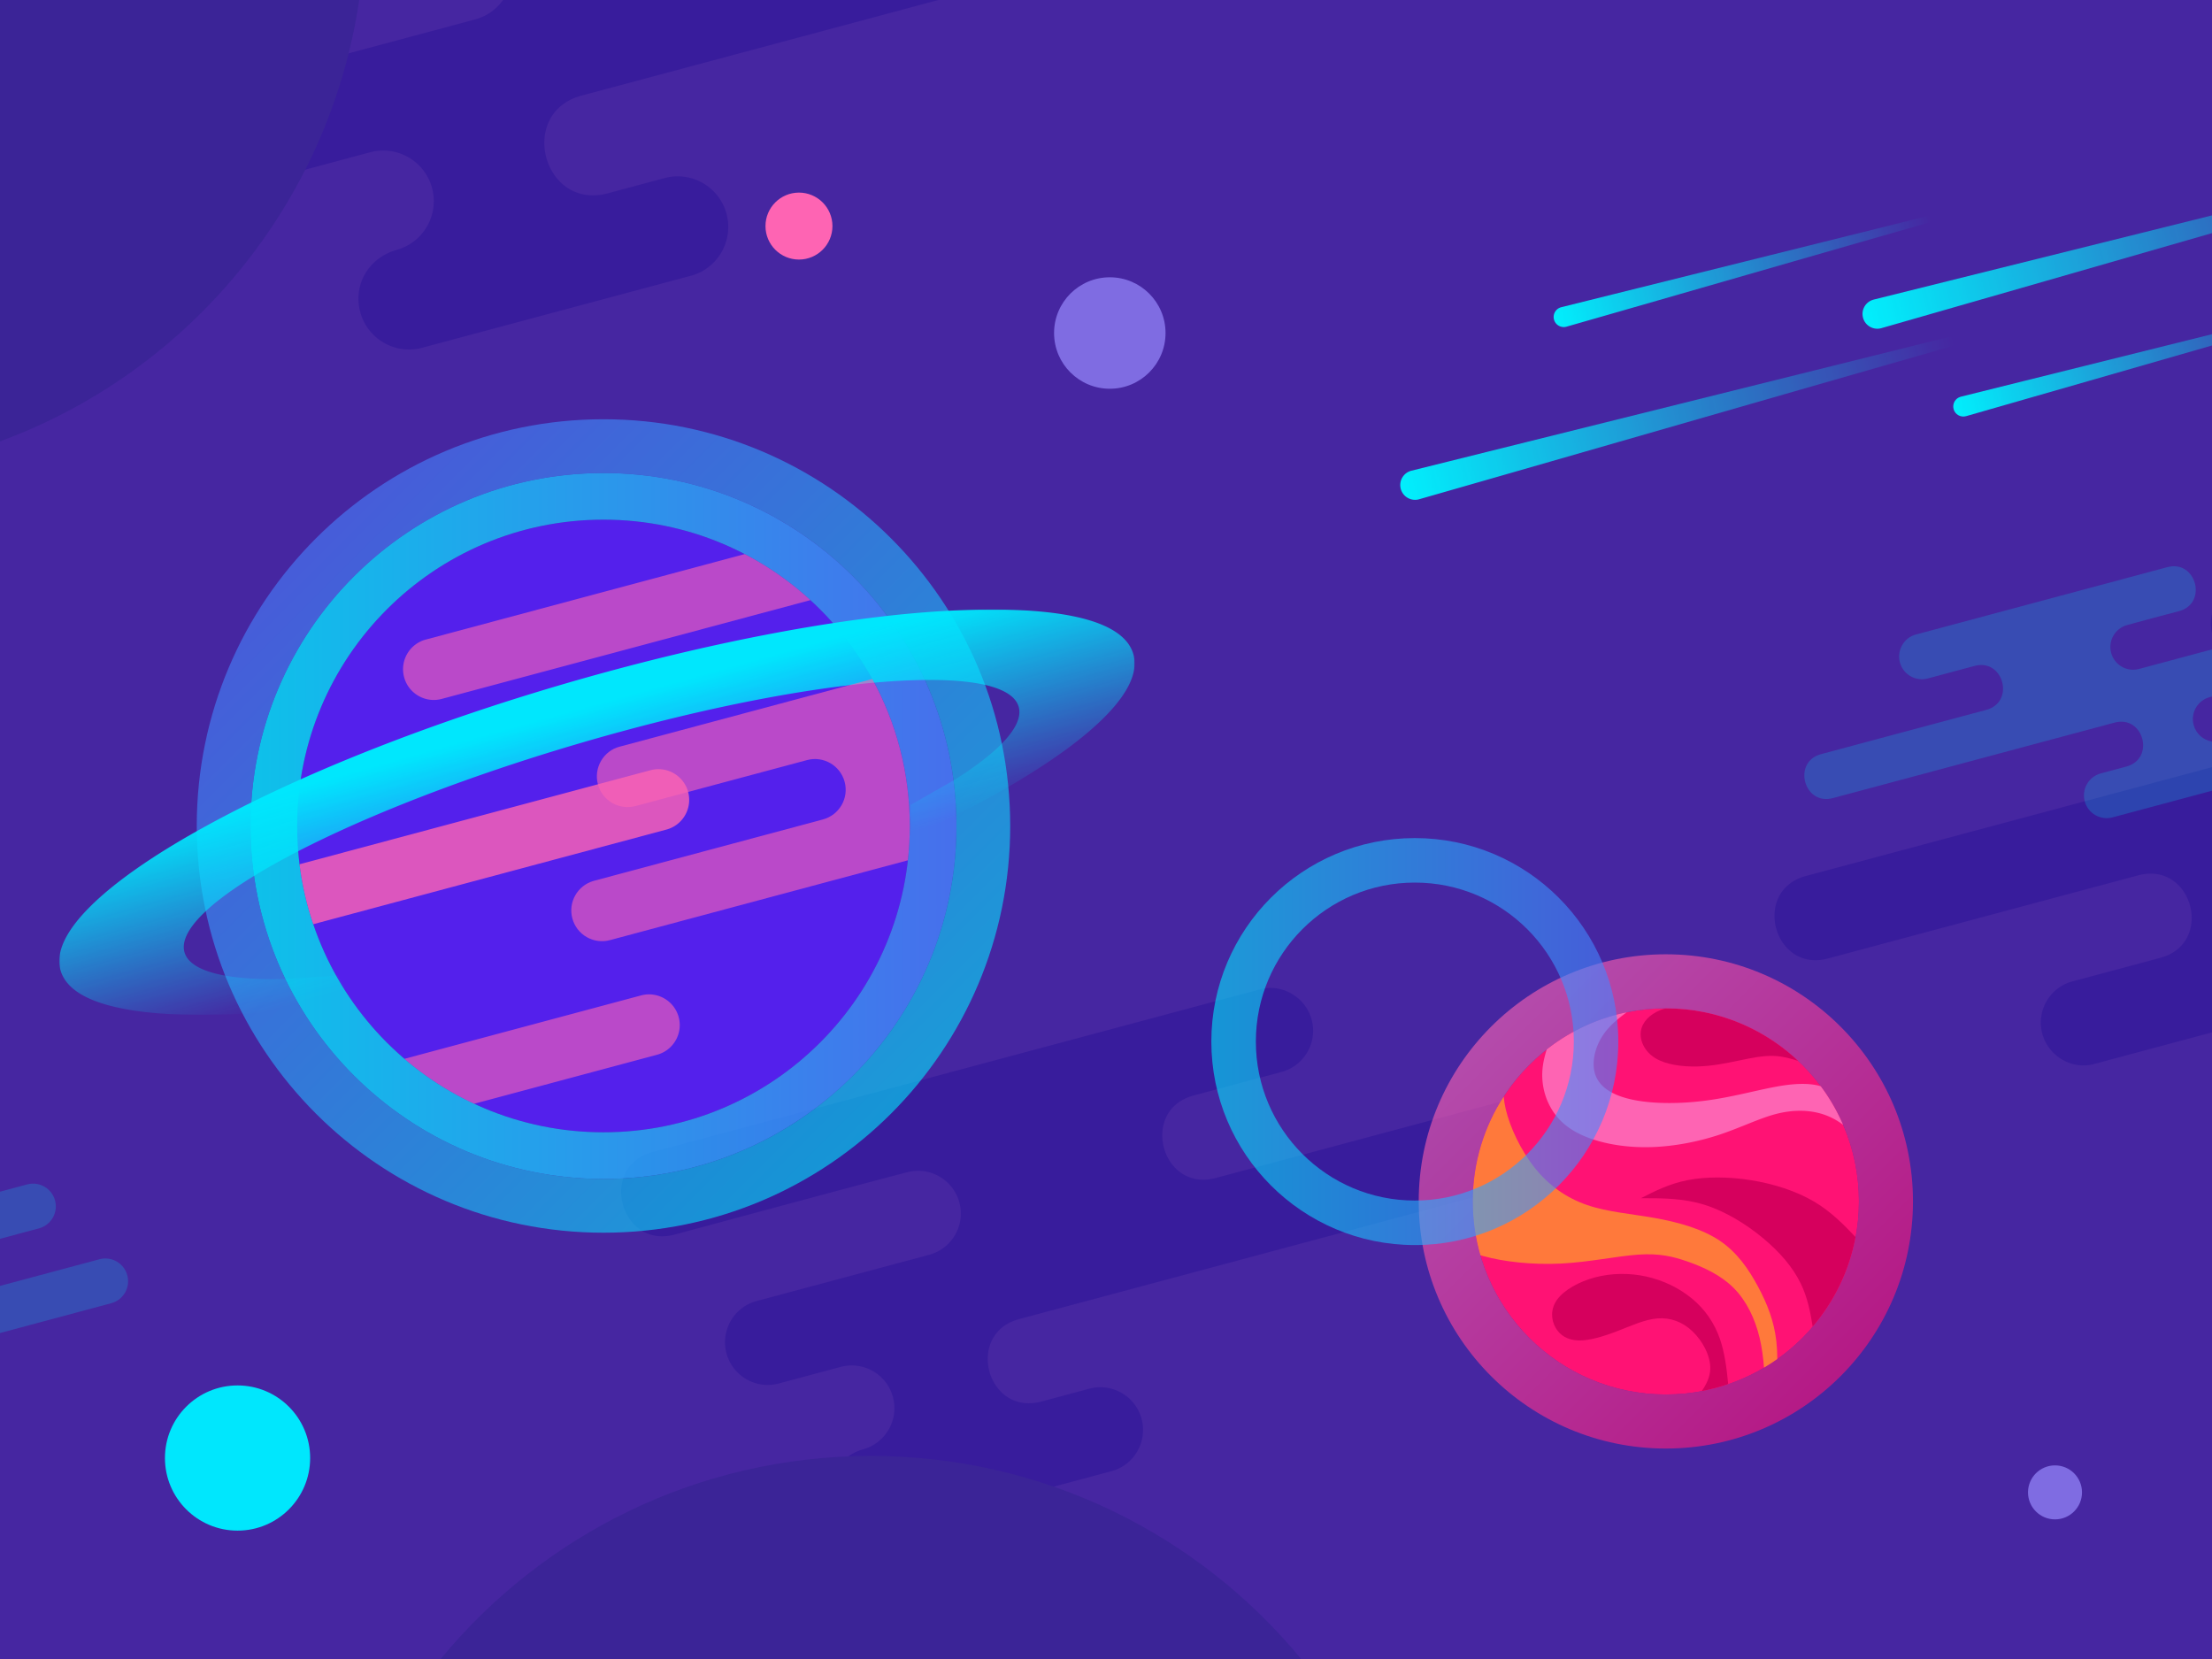 <svg xmlns="http://www.w3.org/2000/svg" xml:space="preserve" width="2000" height="1500" style="shape-rendering:geometricPrecision;text-rendering:geometricPrecision;image-rendering:optimizeQuality;fill-rule:evenodd;clip-rule:evenodd" xmlns:xlink="http://www.w3.org/1999/xlink"><defs><mask id="id0"><linearGradient id="id1" gradientUnits="userSpaceOnUse" x1="1266.52" y1="442.01" x2="1766.69" y2="307.99"><stop offset="0" style="stop-opacity:1;stop-color:white"/><stop offset="1" style="stop-opacity:0;stop-color:white"/></linearGradient><path style="fill:url(#id1)" d="M1264.88 303.52h503.14v149.59h-503.14z"/></mask><mask id="id2"><linearGradient id="id3" gradientUnits="userSpaceOnUse" x1="1405.07" y1="288.96" x2="1745.89" y2="197.63"><stop offset="0" style="stop-opacity:1;stop-color:white"/><stop offset="1" style="stop-opacity:0;stop-color:white"/></linearGradient><path style="fill:url(#id3)" d="M1403.57 194.21h343.61V296.9h-343.61z"/></mask><mask id="id4"><linearGradient id="id5" gradientUnits="userSpaceOnUse" x1="1766.36" y1="369.88" x2="2107.19" y2="278.55"><stop offset="0" style="stop-opacity:1;stop-color:white"/><stop offset="1" style="stop-opacity:0;stop-color:white"/></linearGradient><path style="fill:url(#id5)" d="M1764.87 300.99h236.31v76.82h-236.31z"/></mask><mask id="id6"><linearGradient id="id7" gradientUnits="userSpaceOnUse" x1="1684.47" y1="287.31" x2="2184.64" y2="153.29"><stop offset="0" style="stop-opacity:1;stop-color:white"/><stop offset="1" style="stop-opacity:0;stop-color:white"/></linearGradient><path style="fill:url(#id7)" d="M1682.83 193.57h318.35v104.84h-318.35z"/></mask><mask id="id8"><radialGradient id="id9" gradientUnits="userSpaceOnUse" cx="0" cy="0" r="0" fx="0" fy="0"><stop offset="0" style="stop-opacity:1;stop-color:white"/><stop offset=".839" style="stop-opacity:.502;stop-color:white"/><stop offset="1" style="stop-opacity:0;stop-color:white"/></radialGradient><path style="fill:url(#id9)" d="M-1.18-1.18h425.4v504.01H-1.18z"/></mask><mask id="id10"><radialGradient id="id11" gradientUnits="userSpaceOnUse" cx="278.53" cy="1219.04" r="0" fx="278.53" fy="1219.04"><stop offset="0" style="stop-opacity:1;stop-color:white"/><stop offset=".839" style="stop-opacity:.502;stop-color:white"/><stop offset="1" style="stop-opacity:0;stop-color:white"/></radialGradient><path style="fill:url(#id11)" d="M277.35 1217.86h1020.17v283.32H277.35z"/></mask><mask id="id12"><linearGradient id="id13" gradientUnits="userSpaceOnUse" x1="514.59" y1="644.2" x2="564.88" y2="824.58"><stop offset="0" style="stop-opacity:1;stop-color:white"/><stop offset="1" style="stop-opacity:0;stop-color:white"/></linearGradient><path style="fill:url(#id13)" d="M53.58 551.11h972.31v366.56H53.58z"/></mask><linearGradient id="id14" gradientUnits="userSpaceOnUse" x1="1095.25" y1="941.74" x2="1463.22" y2="941.74"><stop offset="0" style="stop-opacity:1;stop-color:#00e7fd"/><stop offset="1" style="stop-opacity:1;stop-color:#4781ff"/></linearGradient><linearGradient id="id15" gradientUnits="userSpaceOnUse" xlink:href="#id14" x1="805.67" y1="1006.85" x2="285.61" y2="486.78"/><linearGradient id="id16" gradientUnits="userSpaceOnUse" x1="1664.18" y1="1244.26" x2="1348.19" y2="928.27"><stop offset="0" style="stop-opacity:1;stop-color:#ff1274"/><stop offset="1" style="stop-opacity:1;stop-color:#fe64b3"/></linearGradient><linearGradient id="id17" gradientUnits="userSpaceOnUse" xlink:href="#id14" x1="226.5" y1="746.82" x2="864.78" y2="746.81"/><style>.fil3{fill:#00e7fd}.fil5{fill:#01f0fd}.fil1{fill:#381c9c}.fil8{fill:#3b2497}.fil15{fill:#d6005d}.fil7{fill:#fe64b3}.fil2{fill:#00e7fd;fill-opacity:.2}.fil12{fill:#fe64b3;fill-opacity:.6}</style></defs><g id="Camada_x0020_1"><g id="_2261878549376"><path style="fill:#4626a1" d="M0 0h2000v1500H0z"/><path class="fil1" d="M2000 554.92v17.49c-1.38-5.94-1.3-11.9 0-17.49zm0 138.72v239.82l-106.05 28.42c-20.44 5.87-41.95-6.93-47.4-27.27-5.49-20.46 6.54-41.49 26.89-47.18l79.87-21.4c49.07-13.14 29.21-87.77-20.11-74.55l-280.46 75.15c-49.09 13.15-69.18-61.41-19.87-74.62L2000 693.64zM454.82 0H848.5L525.7 86.49c-57.77 15.48-34.95 103.23 23.19 88.47l52.49-14.07c24.24-6.22 49.03 8.23 55.52 32.46 6.57 24.53-8.2 49.77-32.48 56.04L381.7 314.43c-24.39 6.54-49.47-7.94-56-32.33-6.56-24.47 7.36-48.95 33.09-56.21 24.11-6.73 38.35-31.64 31.86-55.87-6.49-24.23-31.28-38.68-55.52-32.46l-67.2 18.01c-24.25 6.22-49.03-8.23-55.53-32.46-6.49-24.24 7.75-49.14 31.86-55.88l185.65-49.74A45.531 45.531 0 0 0 454.82 0zM1185.95 921.95c5.48 20.46-6.55 41.49-26.9 47.17l-79.87 21.4c-49.07 13.15-29.2 87.77 20.11 74.56l280.47-75.15c49.08-13.15 69.17 61.4 19.86 74.61L921.4 1192.68c-48.78 13.07-29.51 87.16 19.59 74.7l44.31-11.88c20.47-5.25 41.4 6.95 46.88 27.41 5.55 20.71-6.92 42.02-27.42 47.32l-204.95 54.92c-20.6 5.52-41.77-6.71-47.29-27.3-5.53-20.67 6.22-41.33 27.95-47.46 20.36-5.69 32.38-26.72 26.9-47.18-5.48-20.46-26.41-32.66-46.88-27.41l-56.74 15.2c-20.47 5.26-41.4-6.94-46.89-27.4-5.48-20.47 6.55-41.5 26.9-47.18l156.76-42c20.35-5.69 32.38-26.72 26.9-47.18-5.49-20.46-26.42-32.66-46.89-27.41-29.46 7.51-181.22 48.56-210.61 56.43-49.11 13.16-69.09-61.43-19.99-74.58l548.61-147c20.45-5.87 41.96 6.92 47.41 27.27z"/><path class="fil2" d="M2000 587.16v42.59l-2.27.61c-10.85 3.03-17.25 14.24-14.33 25.14 2.16 8.08 8.85 13.74 16.6 14.99v44.45l-89.83 24.07c-10.86 3.01-22.3-3.5-25.25-14.53-2.93-10.9 3.48-22.11 14.33-25.14l23.61-6.32c25.97-7.33 15.12-46.65-10.87-39.69l-254.78 68.28c-26.28 7.03-36.87-32.72-10.72-39.73l149.43-40.04c26.28-7.04 15.57-46.76-10.58-39.75l-42.55 11.4c-10.91 2.8-22.06-3.7-24.98-14.6-2.9-10.84 3.61-22.47 14.61-25.21l227.16-60.87c26.16-7.01 36.81 32.73 10.65 39.74-15.66 4.19-31.49 8.23-47.08 12.61-10.85 3.03-17.26 14.24-14.33 25.14 2.92 10.9 14.07 17.4 24.97 14.6l66.21-17.74zM35.22 1110.64c10.98-2.94 17.49-14.22 14.55-25.2-2.94-10.97-14.22-17.48-25.2-14.54l-.06.02L0 1077.48v42.59l35.16-9.42.06-.01zm54.64 27.95L0 1162.67v42.59l100.51-26.93.06-.02c10.98-2.94 17.49-14.22 14.55-25.19-2.94-10.98-14.22-17.49-25.2-14.55l-.06.02z"/><g><circle class="fil3" cx="214.78" cy="1318.29" r="65.64"/><circle cx="1858.05" cy="1349.35" r="24.41" style="fill:#7f6ce2"/><path class="fil5" style="mask:url(#id0)" d="M1763.69 313.38a4.428 4.428 0 0 0 3-5.39 4.434 4.434 0 0 0-5.36-3.15l-485.35 120.79c-7.14 1.91-11.37 9.25-9.46 16.38 1.91 7.14 9.25 11.37 16.38 9.46 160.31-45.88 320.47-92.3 480.79-138.09z"/><path class="fil5" style="mask:url(#id2)" d="M1743.85 201.31a3.02 3.02 0 0 0 2.05-3.67 3.027 3.027 0 0 0-3.66-2.15l-330.73 82.31c-4.86 1.3-7.75 6.3-6.44 11.16 1.3 4.86 6.3 7.75 11.16 6.45 109.24-31.27 218.37-62.9 327.62-94.1z"/><path class="fil5" style="mask:url(#id4)" d="m2000 302.17-227.19 56.54c-4.87 1.3-7.75 6.3-6.45 11.17 1.3 4.86 6.3 7.74 11.17 6.44 74.18-21.23 148.31-42.63 222.47-63.95v-10.2z"/><path class="fil5" style="mask:url(#id6)" d="m2000 194.75-306.07 76.17c-7.14 1.92-11.37 9.25-9.46 16.39 1.91 7.14 9.25 11.37 16.38 9.46 99.75-28.55 199.44-57.31 299.15-85.99v-16.03z"/><circle cx="1003.44" cy="301.1" r="50.39" style="fill:#7f6ce2"/><circle class="fil7" cx="722.39" cy="204.41" r="30.27"/></g><g><path class="fil3" style="mask:url(#id8)" d="M423.04 0C393.7 238.65 224.53 434.01 0 501.65V0h423.04z"/><path class="fil3" style="mask:url(#id10)" d="M787.44 1219.04c214.32 0 402.42 112.15 508.9 280.96H278.53c106.48-168.81 294.58-280.96 508.91-280.96z"/><path class="fil8" d="M787.44 1316.4c156.64 0 296.59 71.48 389.01 183.6H398.42c92.42-112.12 232.37-183.6 389.02-183.6zM324.77 0C297.57 184.52 170.38 336.49 0 399.06V0h324.77z"/></g></g><g id="_2261878548368"><circle cx="545.64" cy="746.82" r="276.95" style="fill:#5420ec"/><path d="M545.64 427.68c-176.25 0-319.14 142.88-319.14 319.14 0 176.25 142.89 319.13 319.14 319.13s319.14-142.88 319.14-319.13c0-176.26-142.89-319.14-319.14-319.14zM268.69 746.82c0-152.96 123.99-276.96 276.95-276.96 152.96 0 276.95 124 276.95 276.96 0 152.95-123.99 276.95-276.95 276.95-152.96 0-276.95-124-276.95-276.95z" style="fill:url(#id17);fill-opacity:.8"/><path d="M226.5 746.82c0-176.26 142.89-319.14 319.14-319.14s319.14 142.88 319.14 319.14c0 176.25-142.89 319.13-319.14 319.13S226.5 923.07 226.5 746.82zm686.88 0c0-203.1-164.64-367.75-367.74-367.75-203.1 0-367.74 164.65-367.74 367.75 0 203.09 164.64 367.74 367.74 367.74 203.1 0 367.74-164.65 367.74-367.74z" style="fill:url(#id15);fill-opacity:.6"/><path class="fil3" style="mask:url(#id12)" d="M259.47 885.14c-112.51 3.14-124.83-35.35-28.46-93.98C371.02 705.98 675.54 616 837.78 614.79c102.32-.76 111.31 35.94 25.7 90.04l-40.12 22.96.45 28.91 42.22-20.45c16.8-8.56 32.52-17.11 47.04-25.59 76.96-44.95 120.08-87.82 111.82-118.65-13.08-48.82-142.66-44.06-221.33-35.3-188.71 21.02-455.61 99.58-624.22 194.01-85.03 47.61-133.47 93.53-124.76 126.05 12.96 48.36 140.47 44.18 219.63 35.48 14.96-1.64 30.48-3.65 46.49-6.02a279.834 279.834 0 0 1-15.27-24.19l-45.96 3.1z"/><path class="fil12" d="m579.53 900.04-213.85 57.3a277.526 277.526 0 0 0 63.07 40.63l165.17-44.26.08-.02c14.82-3.97 23.62-19.2 19.65-34.03-3.97-14.82-19.21-23.61-34.03-19.64l-.09.02zM399.49 631.9l333.25-89.29A277.729 277.729 0 0 0 673.35 501l-288.24 77.23-.09.02c-14.82 3.97-23.61 19.21-19.64 34.03 3.97 14.82 19.2 23.62 34.03 19.65l.08-.03z"/><path d="m283.23 835.63 319.21-85.54.09-.02c14.82-3.97 23.62-19.2 19.65-34.02-3.98-14.83-19.21-23.62-34.03-19.65l-.09.02-317.23 85.01a275.34 275.34 0 0 0 12.4 54.2z" style="fill:#fe64b3;fill-opacity:.8"/><path class="fil12" d="m743.96 740.94-207.17 55.51c-14.62 4.11-23.25 19.23-19.31 33.93 3.98 14.85 19.26 23.65 34.12 19.62l269.27-72.15c1.14-10.19 1.72-20.54 1.72-31.03 0-48.17-12.29-93.46-33.91-132.91l-228.34 61.18c-14.65 3.72-23.74 19.11-19.73 34.05 3.97 14.83 19.15 23.61 34.11 19.62l155.11-41.56c14.77-3.86 29.91 4.92 33.86 19.69 3.98 14.83-4.78 30.03-19.73 34.05z"/><circle cx="1506.19" cy="1086.27" r="174.58" style="fill:#ff1274"/><path class="fil15" d="M1462.36 1203.52c12.5-4.82 24.74-10.55 36.33-11.46 11.59-.91 22.53 3 31.64 11.72 9.12 8.72 16.41 22.27 16.02 33.99-.24 7.24-3.42 13.78-7.72 20.06 8.2-1.54 16.19-3.65 23.94-6.29-1.38-14.33-3.18-28.35-7.37-40.6-5.08-14.84-13.67-27.08-25.26-36.72-11.59-9.63-26.17-16.66-41.53-20.05-15.37-3.38-31.52-3.12-46.23.78-14.71 3.91-27.99 11.46-34.24 20.05-6.25 8.6-5.47 18.23-1.57 25.26 3.91 7.04 10.94 11.46 20.84 11.72 9.89.26 22.65-3.64 35.15-8.46z"/><path d="M1411.45 1142.45c25.65-1.3 50.91-6.77 69.79-8.07 18.88-1.3 31.38 1.56 45.32 6.51 13.93 4.95 29.29 11.98 40.88 23.57 11.59 11.59 19.4 27.73 23.57 45.31 2.05 8.66 3.22 17.67 3.94 26.86 4.12-2.44 8.13-5.04 12.02-7.8-.02-5.54-.28-10.91-.86-16.06-2.08-18.5-8.33-34.12-16.66-49.61-8.34-15.5-18.75-30.86-34.77-41.54-16.01-10.68-37.63-16.67-58.98-20.44-21.36-3.78-42.45-5.34-60.94-11.72-18.49-6.38-34.38-17.58-47.14-33.6-12.76-16.01-22.39-36.85-26.17-52.86-.98-4.15-1.56-7.98-1.86-11.57-17.7 27.3-27.98 59.87-27.98 94.84 0 16.88 2.4 33.2 6.87 48.64.87.26 1.75.52 2.66.77 18.62 5.21 44.66 8.07 70.31 6.77z" style="fill:#ff793b"/><path class="fil15" d="M1540.75 1089.2c19.01 5.86 38.02 17.58 53.38 30.34 15.37 12.76 27.09 26.56 34.12 41.14 6.05 12.56 8.63 25.7 10.73 38.92 19.4-22.71 33.08-50.46 38.8-81.02-11.08-11.72-22.49-23.18-37.29-31.99-16.41-9.76-36.98-16.27-57.42-19.53-20.45-3.25-40.76-3.25-57.3 0-16.53 3.26-29.29 9.77-42.05 16.28 19.01 0 38.02 0 57.03 5.86zM1534.56 964.26c13.61-.33 26.11-2.93 37.73-5.36 11.62-2.43 22.37-4.69 32.46-4.14 7.36.39 14.37 2.28 21.29 4.57-31.27-29.53-73.45-47.64-119.85-47.64h-.09c-1.77.49-3.49 1.06-5.13 1.72-9.31 3.78-16.21 10.68-17.38 19.08-1.17 8.4 3.38 18.29 13.02 24.22 9.63 5.92 24.35 7.87 37.95 7.55z"/><path class="fil7" d="M1543.81 994.92c-23.77 3.26-48.37 3.26-66.6-.39-18.23-3.64-30.08-10.93-34.38-21.74-4.3-10.81-1.04-25.13 6.06-36.13 5.57-8.64 13.51-15.24 21.96-21.39-26.87 5.52-51.49 17.22-72.31 33.55-1.96 6.07-3.37 12.09-3.89 18.04-1.3 15.17 3.26 29.89 11.53 40.82 8.27 10.94 20.24 18.1 35.41 22.92 15.17 4.82 33.53 7.29 53.2 6.51 19.66-.78 40.62-4.82 59.57-11.07 18.94-6.25 35.87-14.71 51.17-18.75 15.3-4.03 28.97-3.64 39.97-.65 8.84 2.41 15.96 6.5 21.05 10.51a174.159 174.159 0 0 0-20.22-35c-9.22-2.76-21.42-2.9-38-.05-17.84 3.06-40.76 9.57-64.52 12.82z"/><path d="M1506.19 911.69c96.41 0 174.57 78.16 174.57 174.58 0 96.41-78.16 174.57-174.57 174.57-96.42 0-174.58-78.16-174.58-174.57 0-96.42 78.16-174.58 174.58-174.58zm223.44 174.58c0-123.41-100.04-223.44-223.44-223.44-123.41 0-223.44 100.03-223.44 223.44 0 123.4 100.03 223.44 223.44 223.44 123.4 0 223.44-100.04 223.44-223.44z" style="fill:url(#id16);fill-opacity:.6"/><path d="M1279.24 797.99c79.39 0 143.75 64.36 143.75 143.75s-64.36 143.75-143.75 143.75-143.75-64.36-143.75-143.75 64.36-143.75 143.75-143.75zm0 327.74c101.61 0 183.98-82.38 183.98-183.99 0-101.61-82.37-183.98-183.98-183.98-101.62 0-183.99 82.37-183.99 183.98 0 101.61 82.37 183.99 183.99 183.99z" style="fill:url(#id14);fill-opacity:.6"/></g></g></svg>